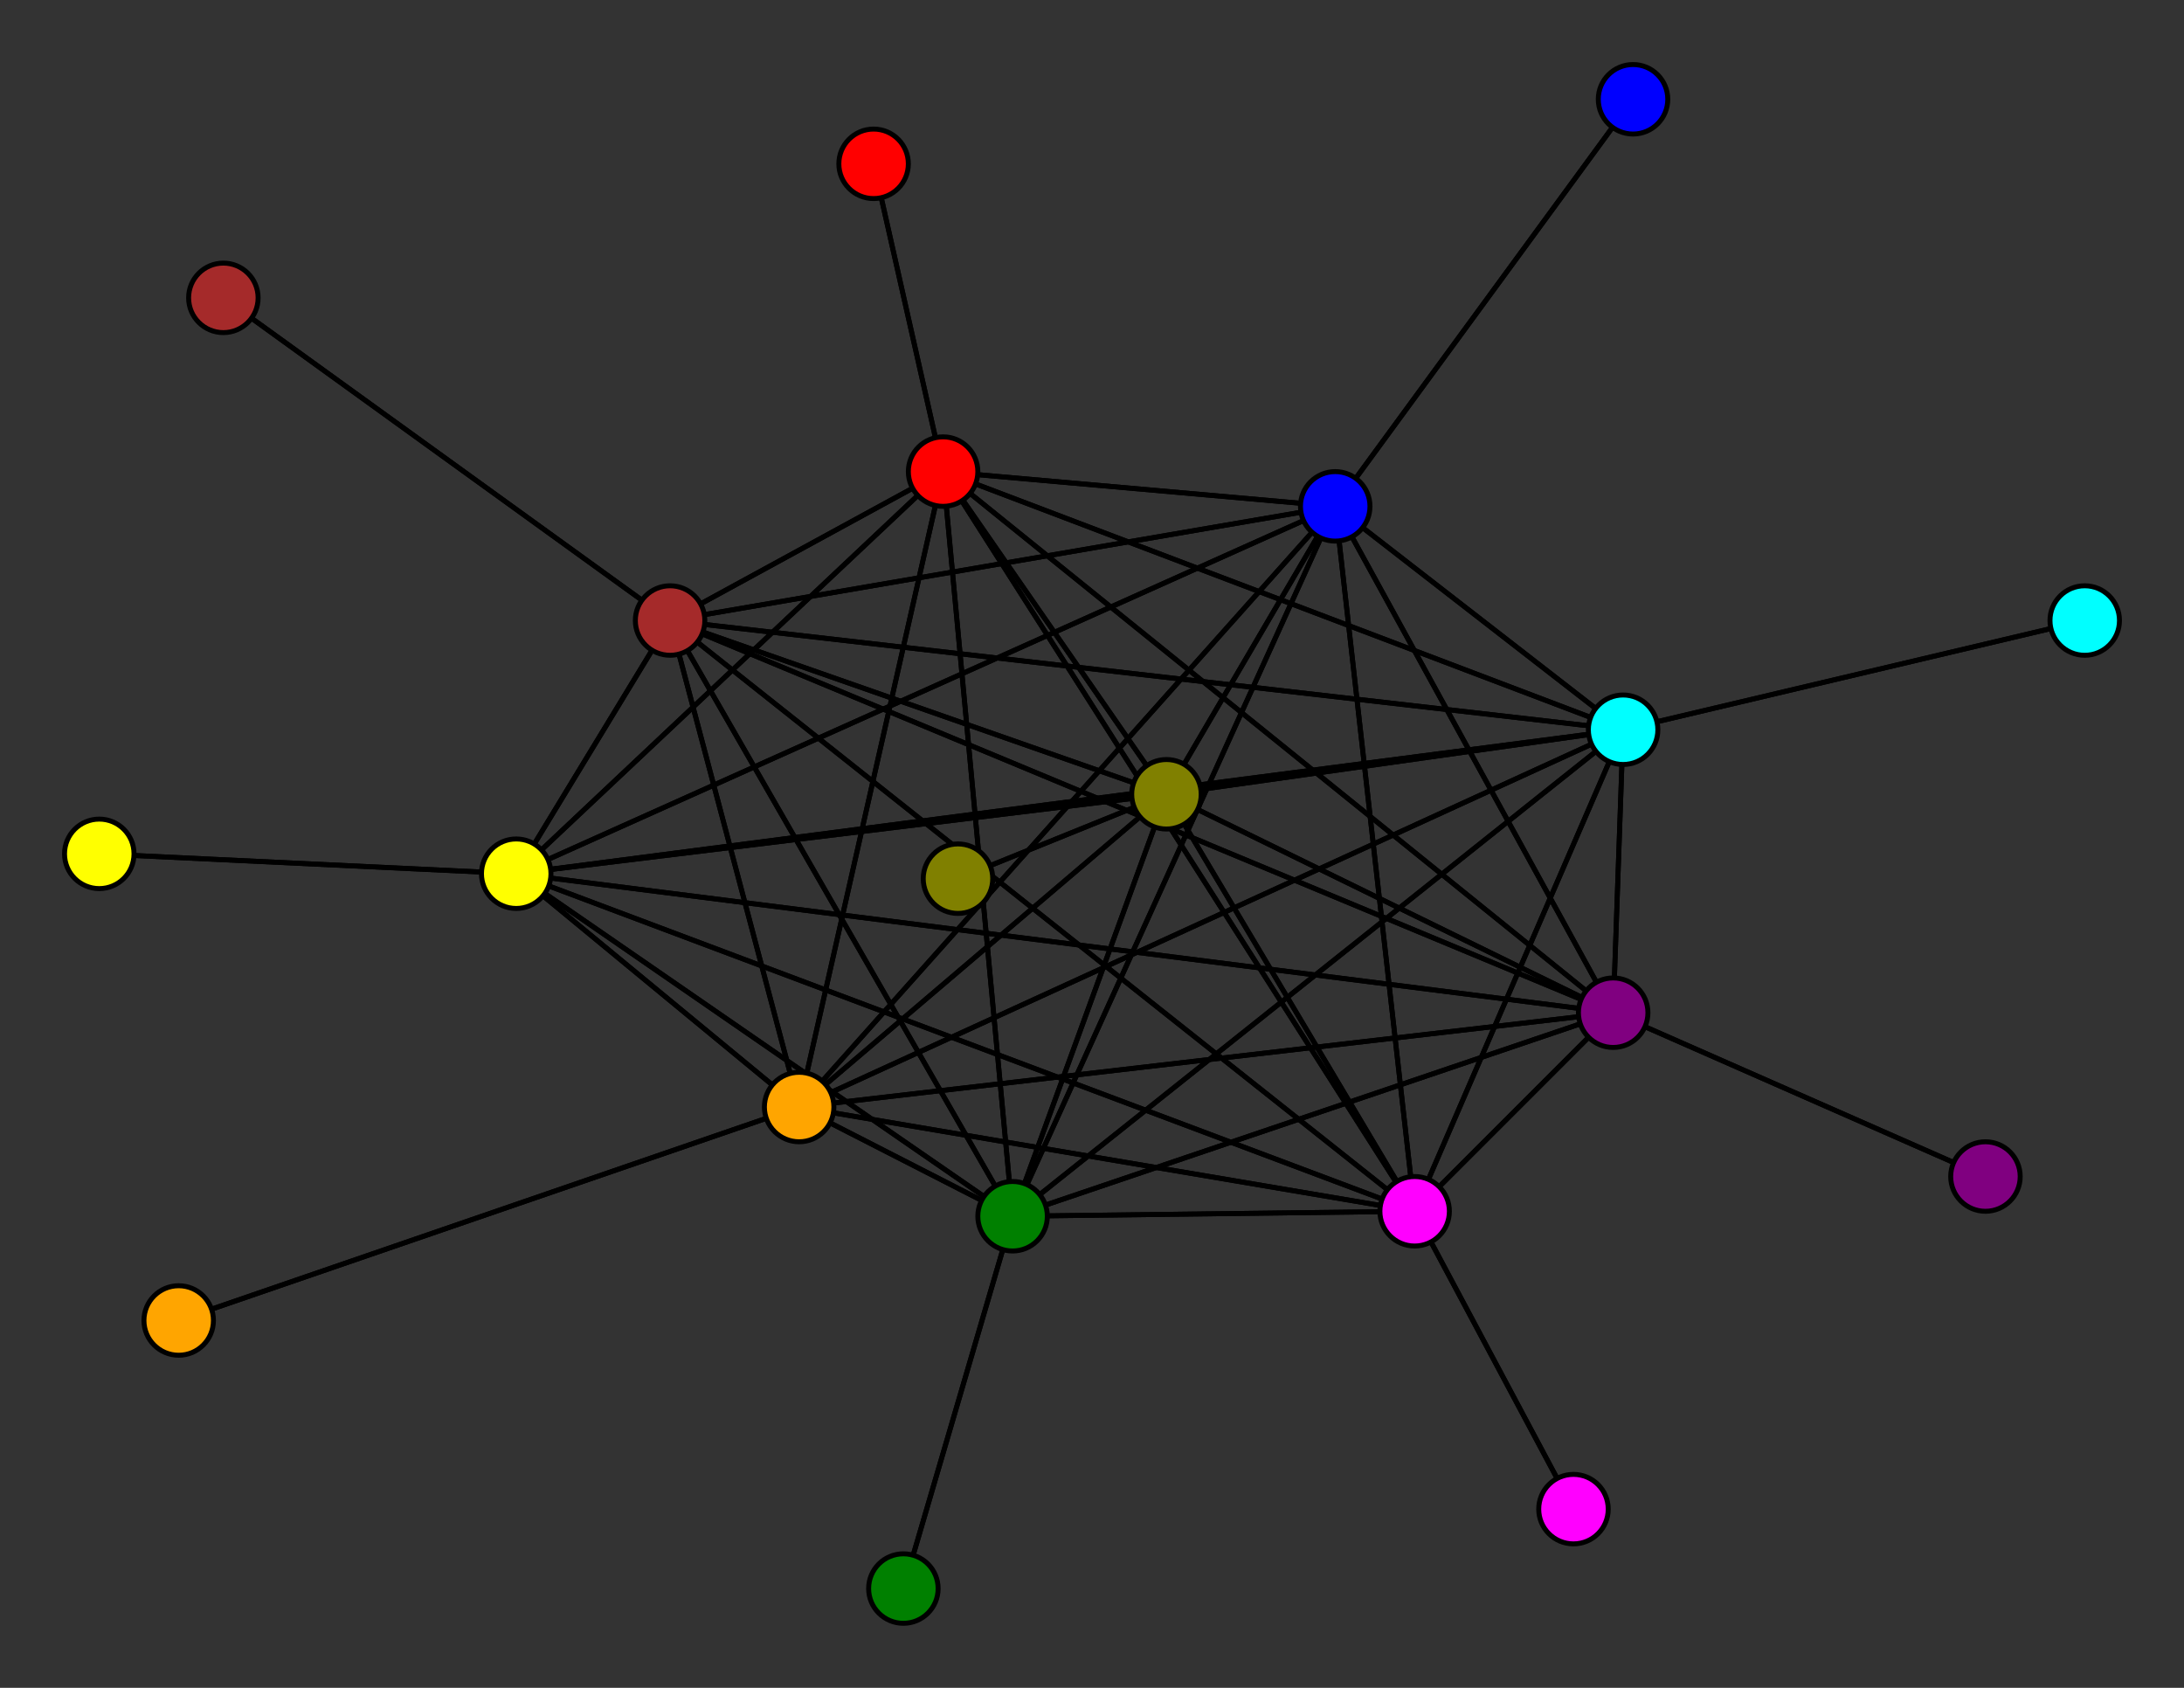 <svg width="440" height="340" xmlns="http://www.w3.org/2000/svg">
<rect width="100%" height="100%" fill="#333333" stroke="none"/>
<path stroke-width="1" stroke="black" d="M 329 20 269 102"/>
<path stroke-width="1" stroke="black" d="M 235 160 190 95"/>
<path stroke-width="1" stroke="black" d="M 235 160 269 102"/>
<path stroke-width="1" stroke="black" d="M 193 177 235 160"/>
<path stroke-width="1" stroke="black" d="M 285 244 135 125"/>
<path stroke-width="1" stroke="black" d="M 285 244 327 147"/>
<path stroke-width="1" stroke="black" d="M 285 244 235 160"/>
<path stroke-width="1" stroke="black" d="M 285 244 317 304"/>
<path stroke-width="1" stroke="black" d="M 285 244 104 176"/>
<path stroke-width="1" stroke="black" d="M 285 244 325 204"/>
<path stroke-width="1" stroke="black" d="M 285 244 161 223"/>
<path stroke-width="1" stroke="black" d="M 285 244 204 245"/>
<path stroke-width="1" stroke="black" d="M 285 244 190 95"/>
<path stroke-width="1" stroke="black" d="M 285 244 269 102"/>
<path stroke-width="1" stroke="black" d="M 317 304 285 244"/>
<path stroke-width="1" stroke="black" d="M 104 176 135 125"/>
<path stroke-width="1" stroke="black" d="M 104 176 327 147"/>
<path stroke-width="1" stroke="black" d="M 104 176 235 160"/>
<path stroke-width="1" stroke="black" d="M 104 176 285 244"/>
<path stroke-width="1" stroke="black" d="M 104 176 20 172"/>
<path stroke-width="1" stroke="black" d="M 104 176 325 204"/>
<path stroke-width="1" stroke="black" d="M 104 176 161 223"/>
<path stroke-width="1" stroke="black" d="M 104 176 204 245"/>
<path stroke-width="1" stroke="black" d="M 104 176 190 95"/>
<path stroke-width="1" stroke="black" d="M 235 160 204 245"/>
<path stroke-width="1" stroke="black" d="M 235 160 161 223"/>
<path stroke-width="1" stroke="black" d="M 235 160 325 204"/>
<path stroke-width="1" stroke="black" d="M 235 160 104 176"/>
<path stroke-width="1" stroke="black" d="M 135 125 235 160"/>
<path stroke-width="1" stroke="black" d="M 135 125 285 244"/>
<path stroke-width="1" stroke="black" d="M 135 125 104 176"/>
<path stroke-width="1" stroke="black" d="M 135 125 325 204"/>
<path stroke-width="1" stroke="black" d="M 135 125 161 223"/>
<path stroke-width="1" stroke="black" d="M 135 125 204 245"/>
<path stroke-width="1" stroke="black" d="M 135 125 190 95"/>
<path stroke-width="1" stroke="black" d="M 135 125 269 102"/>
<path stroke-width="1" stroke="black" d="M 45 60 135 125"/>
<path stroke-width="1" stroke="black" d="M 327 147 135 125"/>
<path stroke-width="1" stroke="black" d="M 327 147 420 125"/>
<path stroke-width="1" stroke="black" d="M 104 176 269 102"/>
<path stroke-width="1" stroke="black" d="M 327 147 235 160"/>
<path stroke-width="1" stroke="black" d="M 327 147 104 176"/>
<path stroke-width="1" stroke="black" d="M 327 147 325 204"/>
<path stroke-width="1" stroke="black" d="M 327 147 161 223"/>
<path stroke-width="1" stroke="black" d="M 327 147 204 245"/>
<path stroke-width="1" stroke="black" d="M 327 147 190 95"/>
<path stroke-width="1" stroke="black" d="M 327 147 269 102"/>
<path stroke-width="1" stroke="black" d="M 420 125 327 147"/>
<path stroke-width="1" stroke="black" d="M 235 160 135 125"/>
<path stroke-width="1" stroke="black" d="M 235 160 327 147"/>
<path stroke-width="1" stroke="black" d="M 235 160 193 177"/>
<path stroke-width="1" stroke="black" d="M 235 160 285 244"/>
<path stroke-width="1" stroke="black" d="M 327 147 285 244"/>
<path stroke-width="1" stroke="black" d="M 20 172 104 176"/>
<path stroke-width="1" stroke="black" d="M 325 204 135 125"/>
<path stroke-width="1" stroke="black" d="M 325 204 327 147"/>
<path stroke-width="1" stroke="black" d="M 204 245 190 95"/>
<path stroke-width="1" stroke="black" d="M 204 245 269 102"/>
<path stroke-width="1" stroke="black" d="M 182 320 204 245"/>
<path stroke-width="1" stroke="black" d="M 190 95 135 125"/>
<path stroke-width="1" stroke="black" d="M 190 95 327 147"/>
<path stroke-width="1" stroke="black" d="M 190 95 235 160"/>
<path stroke-width="1" stroke="black" d="M 190 95 285 244"/>
<path stroke-width="1" stroke="black" d="M 190 95 104 176"/>
<path stroke-width="1" stroke="black" d="M 190 95 325 204"/>
<path stroke-width="1" stroke="black" d="M 190 95 161 223"/>
<path stroke-width="1" stroke="black" d="M 190 95 204 245"/>
<path stroke-width="1" stroke="black" d="M 204 245 182 320"/>
<path stroke-width="1" stroke="black" d="M 190 95 176 33"/>
<path stroke-width="1" stroke="black" d="M 176 33 190 95"/>
<path stroke-width="1" stroke="black" d="M 269 102 135 125"/>
<path stroke-width="1" stroke="black" d="M 269 102 327 147"/>
<path stroke-width="1" stroke="black" d="M 269 102 235 160"/>
<path stroke-width="1" stroke="black" d="M 269 102 285 244"/>
<path stroke-width="1" stroke="black" d="M 269 102 104 176"/>
<path stroke-width="1" stroke="black" d="M 269 102 325 204"/>
<path stroke-width="1" stroke="black" d="M 269 102 161 223"/>
<path stroke-width="1" stroke="black" d="M 269 102 204 245"/>
<path stroke-width="1" stroke="black" d="M 269 102 190 95"/>
<path stroke-width="1" stroke="black" d="M 269 102 329 20"/>
<path stroke-width="1" stroke="black" d="M 190 95 269 102"/>
<path stroke-width="1" stroke="black" d="M 135 125 327 147"/>
<path stroke-width="1" stroke="black" d="M 204 245 161 223"/>
<path stroke-width="1" stroke="black" d="M 204 245 104 176"/>
<path stroke-width="1" stroke="black" d="M 325 204 235 160"/>
<path stroke-width="1" stroke="black" d="M 325 204 285 244"/>
<path stroke-width="1" stroke="black" d="M 325 204 104 176"/>
<path stroke-width="1" stroke="black" d="M 325 204 400 237"/>
<path stroke-width="1" stroke="black" d="M 325 204 161 223"/>
<path stroke-width="1" stroke="black" d="M 325 204 204 245"/>
<path stroke-width="1" stroke="black" d="M 325 204 190 95"/>
<path stroke-width="1" stroke="black" d="M 325 204 269 102"/>
<path stroke-width="1" stroke="black" d="M 400 237 325 204"/>
<path stroke-width="1" stroke="black" d="M 161 223 135 125"/>
<path stroke-width="1" stroke="black" d="M 161 223 327 147"/>
<path stroke-width="1" stroke="black" d="M 204 245 325 204"/>
<path stroke-width="1" stroke="black" d="M 161 223 235 160"/>
<path stroke-width="1" stroke="black" d="M 161 223 104 176"/>
<path stroke-width="1" stroke="black" d="M 161 223 325 204"/>
<path stroke-width="1" stroke="black" d="M 161 223 36 266"/>
<path stroke-width="1" stroke="black" d="M 161 223 204 245"/>
<path stroke-width="1" stroke="black" d="M 161 223 190 95"/>
<path stroke-width="1" stroke="black" d="M 161 223 269 102"/>
<path stroke-width="1" stroke="black" d="M 36 266 161 223"/>
<path stroke-width="1" stroke="black" d="M 204 245 135 125"/>
<path stroke-width="1" stroke="black" d="M 204 245 327 147"/>
<path stroke-width="1" stroke="black" d="M 204 245 235 160"/>
<path stroke-width="1" stroke="black" d="M 204 245 285 244"/>
<path stroke-width="1" stroke="black" d="M 161 223 285 244"/>
<path stroke-width="1" stroke="black" d="M 135 125 45 60"/>
<circle cx="329" cy="20" r="7.0" style="fill:blue;stroke:black;stroke-width:1.0"/>
<circle cx="269" cy="102" r="7.0" style="fill:blue;stroke:black;stroke-width:1.0"/>
<circle cx="176" cy="33" r="7.0" style="fill:red;stroke:black;stroke-width:1.0"/>
<circle cx="190" cy="95" r="7.0" style="fill:red;stroke:black;stroke-width:1.0"/>
<circle cx="182" cy="320" r="7.0" style="fill:green;stroke:black;stroke-width:1.0"/>
<circle cx="204" cy="245" r="7.0" style="fill:green;stroke:black;stroke-width:1.0"/>
<circle cx="36" cy="266" r="7.0" style="fill:orange;stroke:black;stroke-width:1.0"/>
<circle cx="161" cy="223" r="7.0" style="fill:orange;stroke:black;stroke-width:1.0"/>
<circle cx="400" cy="237" r="7.0" style="fill:purple;stroke:black;stroke-width:1.0"/>
<circle cx="325" cy="204" r="7.0" style="fill:purple;stroke:black;stroke-width:1.0"/>
<circle cx="20" cy="172" r="7.0" style="fill:yellow;stroke:black;stroke-width:1.0"/>
<circle cx="104" cy="176" r="7.0" style="fill:yellow;stroke:black;stroke-width:1.0"/>
<circle cx="317" cy="304" r="7.0" style="fill:fuchsia;stroke:black;stroke-width:1.0"/>
<circle cx="285" cy="244" r="7.0" style="fill:fuchsia;stroke:black;stroke-width:1.0"/>
<circle cx="193" cy="177" r="7.0" style="fill:olive;stroke:black;stroke-width:1.0"/>
<circle cx="235" cy="160" r="7.0" style="fill:olive;stroke:black;stroke-width:1.0"/>
<circle cx="420" cy="125" r="7.0" style="fill:aqua;stroke:black;stroke-width:1.0"/>
<circle cx="327" cy="147" r="7.0" style="fill:aqua;stroke:black;stroke-width:1.0"/>
<circle cx="45" cy="60" r="7.0" style="fill:brown;stroke:black;stroke-width:1.0"/>
<circle cx="135" cy="125" r="7.0" style="fill:brown;stroke:black;stroke-width:1.0"/>
</svg>
